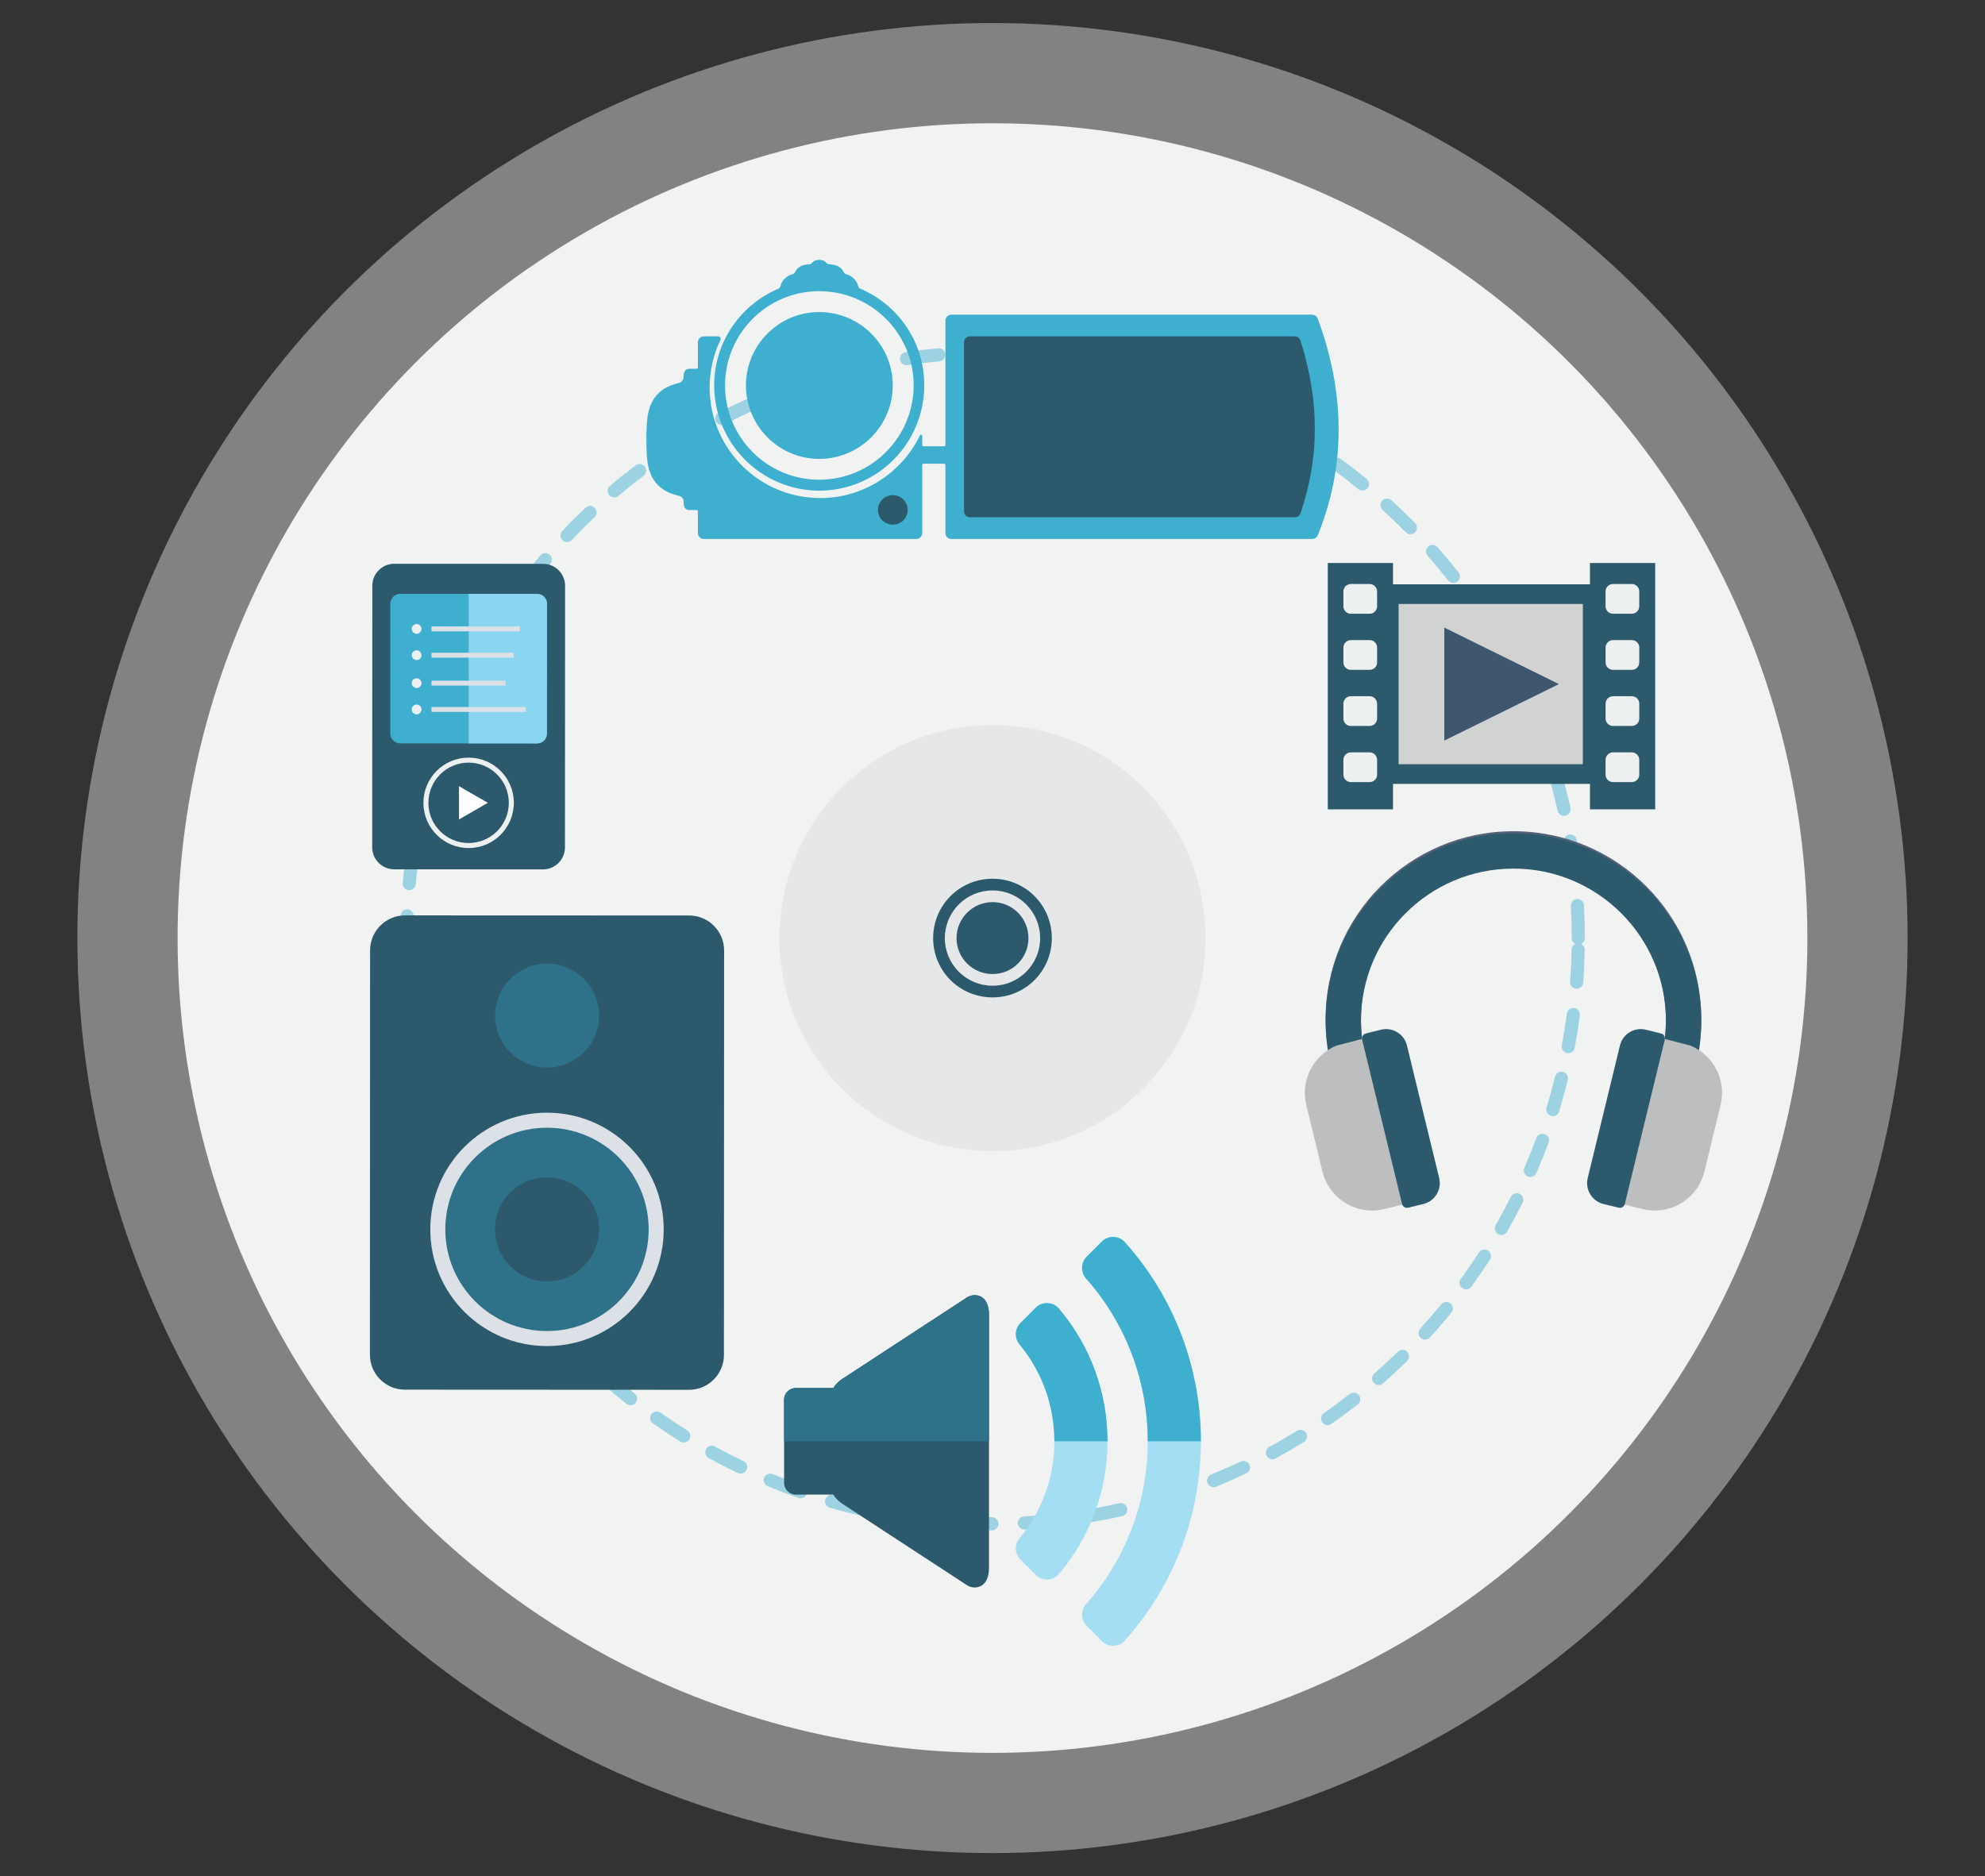 <?xml version="1.0" encoding="utf-8"?>
<!-- Generator: Adobe Illustrator 17.0.1, SVG Export Plug-In . SVG Version: 6.00 Build 0)  -->
<!DOCTYPE svg PUBLIC "-//W3C//DTD SVG 1.1//EN" "http://www.w3.org/Graphics/SVG/1.1/DTD/svg11.dtd">
<svg version="1.1" id="Layer_1" xmlns="http://www.w3.org/2000/svg" xmlns:xlink="http://www.w3.org/1999/xlink" x="0px" y="0px"
	 width="113.195px" height="107px" viewBox="0 0 113.195 107" enable-background="new 0 0 113.195 107" xml:space="preserve">
<rect x="0" y="0" width="113.195" height="107" fill="#333333" stroke="none"/>
<g>
	<circle opacity="0.5" fill="#D1D3D4" cx="56.597" cy="53.5" r="52.185"/>
	<circle fill="#F1F2F2" cx="56.597" cy="53.5" r="46.47"/>
	<g opacity="0.48">
		<path fill="#3EAFCF" d="M56.561,87.278L56.561,87.278c-0.623-0.001-1.252-0.019-1.871-0.053c-0.206-0.011-0.364-0.188-0.352-0.394
			c0.011-0.206,0.176-0.362,0.394-0.351c0.605,0.033,1.221,0.05,1.83,0.051c0.207,0,0.374,0.168,0.373,0.374
			C56.935,87.11,56.768,87.278,56.561,87.278z M58.412,87.229c-0.197,0-0.362-0.154-0.373-0.353
			c-0.011-0.206,0.147-0.382,0.353-0.393c0.607-0.033,1.222-0.082,1.824-0.148c0.207-0.022,0.39,0.126,0.412,0.331
			c0.022,0.205-0.126,0.39-0.331,0.412c-0.617,0.067-1.244,0.118-1.866,0.151C58.426,87.229,58.419,87.229,58.412,87.229z
			 M52.867,87.072c-0.014,0-0.028-0.001-0.042-0.002c-0.617-0.068-1.241-0.155-1.855-0.258c-0.203-0.035-0.34-0.227-0.306-0.431
			c0.034-0.204,0.227-0.343,0.43-0.307c0.6,0.101,1.21,0.186,1.813,0.253c0.205,0.023,0.353,0.207,0.33,0.412
			C53.216,86.931,53.055,87.072,52.867,87.072z M62.092,86.828c-0.18,0-0.338-0.131-0.368-0.313
			c-0.034-0.204,0.104-0.396,0.307-0.43c0.599-0.099,1.204-0.217,1.797-0.349c0.201-0.045,0.402,0.082,0.446,0.283
			c0.045,0.202-0.082,0.401-0.283,0.446c-0.607,0.136-1.225,0.256-1.838,0.356C62.132,86.826,62.112,86.828,62.092,86.828z
			 M49.217,86.459c-0.027,0-0.055-0.003-0.083-0.009c-0.602-0.136-1.213-0.291-1.814-0.463c-0.199-0.057-0.314-0.264-0.257-0.462
			c0.056-0.199,0.264-0.314,0.462-0.257c0.588,0.168,1.185,0.32,1.773,0.453c0.201,0.045,0.328,0.245,0.282,0.446
			C49.542,86.341,49.387,86.459,49.217,86.459z M65.703,86.021c-0.163,0-0.312-0.107-0.359-0.272
			c-0.056-0.198,0.059-0.405,0.258-0.461c0.584-0.165,1.172-0.349,1.747-0.547c0.196-0.068,0.408,0.038,0.475,0.232
			c0.067,0.195-0.036,0.408-0.232,0.475c-0.588,0.203-1.19,0.39-1.787,0.559C65.772,86.017,65.737,86.021,65.703,86.021z
			 M45.656,85.445c-0.04,0-0.081-0.006-0.122-0.02c-0.587-0.203-1.175-0.426-1.752-0.662c-0.191-0.079-0.282-0.296-0.203-0.488
			c0.079-0.19,0.297-0.283,0.487-0.203c0.564,0.231,1.14,0.449,1.713,0.647c0.195,0.068,0.298,0.281,0.231,0.475
			C45.956,85.349,45.812,85.445,45.656,85.445z M69.207,84.816c-0.147,0-0.287-0.088-0.346-0.232
			c-0.078-0.191,0.014-0.409,0.205-0.488c0.565-0.23,1.129-0.478,1.678-0.739c0.186-0.089,0.409-0.009,0.498,0.177
			c0.089,0.186,0.009,0.409-0.177,0.497c-0.561,0.266-1.139,0.521-1.716,0.756C69.302,84.807,69.255,84.816,69.207,84.816z
			 M42.235,84.042c-0.054,0-0.108-0.011-0.161-0.037c-0.557-0.266-1.117-0.552-1.664-0.851c-0.181-0.099-0.248-0.326-0.149-0.507
			c0.099-0.181,0.326-0.248,0.507-0.149c0.535,0.293,1.083,0.573,1.628,0.833c0.186,0.089,0.265,0.312,0.176,0.498
			C42.509,83.963,42.375,84.042,42.235,84.042z M72.557,83.226c-0.133,0-0.261-0.07-0.328-0.194
			c-0.099-0.181-0.032-0.408,0.149-0.507c0.53-0.288,1.063-0.599,1.584-0.921c0.176-0.109,0.406-0.054,0.515,0.121
			c0.108,0.176,0.054,0.406-0.121,0.514c-0.534,0.33-1.079,0.646-1.62,0.942C72.678,83.212,72.617,83.226,72.557,83.226z
			 M38.992,82.267c-0.067,0-0.135-0.018-0.197-0.056c-0.527-0.327-1.052-0.675-1.561-1.03c-0.169-0.119-0.21-0.352-0.092-0.521
			c0.119-0.168,0.352-0.209,0.521-0.091c0.498,0.349,1.012,0.688,1.526,1.008c0.176,0.109,0.23,0.339,0.121,0.515
			C39.238,82.205,39.116,82.267,38.992,82.267z M75.707,81.276c-0.118,0-0.233-0.056-0.307-0.16
			c-0.118-0.168-0.076-0.401,0.093-0.52c0.498-0.347,0.993-0.714,1.472-1.09c0.162-0.128,0.398-0.099,0.525,0.063
			c0.127,0.163,0.099,0.397-0.063,0.525c-0.49,0.384-0.996,0.759-1.506,1.115C75.855,81.254,75.78,81.276,75.707,81.276z
			 M35.962,80.145c-0.081,0-0.162-0.027-0.231-0.081c-0.488-0.384-0.972-0.786-1.439-1.197c-0.155-0.137-0.17-0.373-0.034-0.528
			c0.138-0.155,0.373-0.169,0.528-0.033c0.456,0.401,0.929,0.796,1.406,1.171c0.162,0.127,0.19,0.362,0.063,0.525
			C36.182,80.095,36.073,80.145,35.962,80.145z M78.62,78.991c-0.103,0-0.207-0.044-0.281-0.128
			c-0.136-0.155-0.12-0.391,0.034-0.527c0.458-0.401,0.91-0.821,1.343-1.245c0.147-0.144,0.383-0.143,0.528,0.005
			c0.144,0.148,0.142,0.384-0.006,0.528c-0.442,0.434-0.904,0.863-1.373,1.273C78.796,78.96,78.708,78.991,78.62,78.991z
			 M33.184,77.7c-0.094,0-0.189-0.036-0.262-0.108c-0.444-0.437-0.881-0.89-1.298-1.348c-0.139-0.152-0.129-0.389,0.024-0.528
			c0.154-0.139,0.389-0.128,0.528,0.024c0.408,0.448,0.835,0.892,1.27,1.319c0.147,0.144,0.149,0.381,0.004,0.528
			C33.377,77.663,33.281,77.7,33.184,77.7z M81.264,76.399c-0.09,0-0.18-0.033-0.252-0.097c-0.152-0.139-0.163-0.376-0.024-0.528
			c0.408-0.447,0.811-0.913,1.197-1.385c0.131-0.16,0.366-0.183,0.526-0.053c0.16,0.131,0.183,0.366,0.053,0.525
			c-0.395,0.484-0.807,0.96-1.224,1.417C81.466,76.359,81.365,76.399,81.264,76.399z M30.691,74.963
			c-0.109,0-0.216-0.046-0.29-0.137c-0.393-0.483-0.778-0.983-1.143-1.484c-0.121-0.166-0.085-0.4,0.082-0.522
			c0.167-0.12,0.401-0.085,0.522,0.083c0.357,0.491,0.733,0.979,1.118,1.452c0.13,0.16,0.106,0.395-0.054,0.525
			C30.857,74.935,30.774,74.963,30.691,74.963z M83.605,73.534c-0.076,0-0.153-0.023-0.22-0.072
			c-0.167-0.122-0.203-0.355-0.082-0.521c0.356-0.489,0.705-0.996,1.037-1.508c0.111-0.174,0.344-0.222,0.516-0.111
			c0.173,0.113,0.222,0.344,0.11,0.517c-0.339,0.522-0.695,1.041-1.06,1.541C83.834,73.482,83.721,73.534,83.605,73.534z
			 M28.513,71.967c-0.122,0-0.243-0.061-0.314-0.17c-0.337-0.522-0.665-1.06-0.973-1.603c-0.102-0.179-0.039-0.408,0.14-0.509
			c0.18-0.102,0.407-0.04,0.51,0.139c0.301,0.53,0.621,1.057,0.95,1.567c0.112,0.173,0.062,0.404-0.111,0.516
			C28.653,71.948,28.582,71.967,28.513,71.967z M85.616,70.43c-0.063,0-0.126-0.015-0.185-0.05c-0.179-0.102-0.241-0.331-0.139-0.51
			c0.301-0.525,0.591-1.068,0.863-1.611c0.092-0.184,0.317-0.258,0.501-0.167c0.184,0.092,0.259,0.316,0.167,0.501
			c-0.279,0.557-0.576,1.112-0.883,1.649C85.872,70.362,85.745,70.43,85.616,70.43z M26.679,68.747c-0.137,0-0.27-0.076-0.335-0.208
			c-0.278-0.557-0.543-1.13-0.789-1.701c-0.081-0.189,0.006-0.409,0.196-0.491c0.189-0.081,0.41,0.006,0.491,0.196
			c0.24,0.558,0.499,1.118,0.771,1.663c0.091,0.184,0.017,0.409-0.168,0.501C26.792,68.735,26.735,68.747,26.679,68.747z
			 M87.27,67.125c-0.05,0-0.1-0.009-0.148-0.03c-0.19-0.083-0.276-0.303-0.194-0.492c0.24-0.554,0.468-1.125,0.679-1.697
			c0.071-0.194,0.285-0.292,0.48-0.221c0.193,0.071,0.292,0.286,0.221,0.48c-0.216,0.584-0.449,1.168-0.694,1.734
			C87.552,67.04,87.414,67.125,87.27,67.125z M25.214,65.341c-0.153,0-0.296-0.094-0.351-0.246c-0.215-0.589-0.415-1.188-0.594-1.78
			c-0.06-0.198,0.052-0.406,0.249-0.466c0.199-0.06,0.406,0.052,0.466,0.25c0.175,0.578,0.371,1.164,0.581,1.74
			c0.07,0.194-0.03,0.408-0.223,0.479C25.299,65.334,25.255,65.341,25.214,65.341z M88.547,63.655c-0.036,0-0.073-0.006-0.11-0.016
			c-0.197-0.06-0.308-0.27-0.247-0.466c0.177-0.583,0.341-1.177,0.486-1.765c0.049-0.2,0.252-0.324,0.452-0.274
			c0.2,0.049,0.323,0.252,0.274,0.451c-0.147,0.603-0.315,1.21-0.497,1.805C88.855,63.551,88.707,63.655,88.547,63.655z
			 M24.138,61.795c-0.168,0-0.321-0.114-0.363-0.285c-0.147-0.604-0.279-1.22-0.392-1.831c-0.037-0.203,0.097-0.397,0.3-0.435
			c0.202-0.04,0.398,0.096,0.435,0.3c0.111,0.597,0.24,1.199,0.383,1.789c0.049,0.201-0.074,0.403-0.275,0.452
			C24.197,61.793,24.167,61.795,24.138,61.795z M89.43,60.061c-0.023,0-0.046-0.002-0.069-0.007
			c-0.203-0.037-0.337-0.233-0.299-0.436c0.111-0.593,0.208-1.201,0.287-1.807c0.027-0.205,0.212-0.351,0.419-0.321
			c0.205,0.026,0.349,0.214,0.322,0.418c-0.081,0.62-0.179,1.241-0.293,1.849C89.763,59.935,89.607,60.061,89.43,60.061z
			 M23.465,58.156c-0.185,0-0.346-0.138-0.37-0.326c-0.08-0.618-0.142-1.245-0.186-1.864c-0.015-0.205,0.14-0.384,0.346-0.399
			c0.205-0.017,0.385,0.14,0.399,0.346c0.044,0.605,0.105,1.217,0.183,1.821c0.026,0.205-0.119,0.392-0.323,0.418
			C23.496,58.154,23.481,58.156,23.465,58.156z M89.909,56.391c-0.009,0-0.018,0-0.028-0.002c-0.206-0.015-0.36-0.194-0.345-0.4
			c0.045-0.607,0.074-1.222,0.086-1.829c0.003-0.144,0.088-0.268,0.209-0.328c-0.12-0.062-0.202-0.188-0.202-0.332
			c0-0.612-0.017-1.227-0.05-1.83c-0.011-0.206,0.146-0.382,0.353-0.394c0.2-0.021,0.382,0.147,0.393,0.353
			c0.034,0.617,0.051,1.246,0.051,1.871c0,0.147-0.085,0.274-0.209,0.336c0.122,0.063,0.205,0.191,0.202,0.338
			c-0.012,0.621-0.041,1.249-0.088,1.87C90.266,56.241,90.102,56.391,89.909,56.391z M23.198,54.464
			c-0.204,0-0.37-0.163-0.374-0.368C22.822,53.898,22.82,53.7,22.82,53.5c0-0.427,0.008-0.852,0.024-1.275
			c0.007-0.206,0.183-0.373,0.387-0.36c0.207,0.008,0.367,0.181,0.359,0.387c-0.016,0.414-0.023,0.829-0.023,1.247
			c0,0.196,0.002,0.39,0.005,0.584c0.003,0.206-0.161,0.377-0.368,0.38C23.202,54.464,23.2,54.464,23.198,54.464z M23.336,50.766
			c-0.011,0-0.023-0.001-0.035-0.002c-0.206-0.019-0.356-0.2-0.338-0.407c0.058-0.621,0.133-1.247,0.223-1.858
			c0.031-0.204,0.222-0.342,0.424-0.314c0.204,0.03,0.345,0.22,0.315,0.424c-0.089,0.597-0.163,1.209-0.219,1.818
			C23.69,50.62,23.527,50.766,23.336,50.766z M89.799,50.178c-0.189,0-0.35-0.142-0.372-0.333c-0.067-0.605-0.151-1.215-0.251-1.813
			c-0.034-0.204,0.104-0.397,0.307-0.431c0.204-0.035,0.396,0.104,0.43,0.307c0.102,0.612,0.188,1.235,0.257,1.854
			c0.022,0.205-0.126,0.39-0.331,0.412C89.827,50.178,89.813,50.178,89.799,50.178z M23.88,47.105c-0.025,0-0.05-0.002-0.076-0.008
			c-0.202-0.042-0.332-0.239-0.29-0.441c0.126-0.612,0.27-1.225,0.428-1.823c0.053-0.2,0.258-0.318,0.457-0.266
			c0.199,0.053,0.318,0.257,0.266,0.457c-0.155,0.584-0.296,1.183-0.419,1.781C24.209,46.984,24.053,47.105,23.88,47.105z
			 M89.191,46.528c-0.171,0-0.325-0.118-0.364-0.292c-0.133-0.592-0.285-1.19-0.451-1.774c-0.056-0.198,0.059-0.406,0.258-0.461
			c0.198-0.057,0.405,0.059,0.461,0.257c0.17,0.599,0.325,1.209,0.461,1.815c0.045,0.201-0.081,0.401-0.283,0.446
			C89.246,46.525,89.218,46.528,89.191,46.528z M24.827,43.527c-0.038,0-0.078-0.006-0.116-0.019
			c-0.196-0.063-0.304-0.274-0.24-0.471c0.192-0.59,0.404-1.183,0.629-1.764c0.075-0.193,0.292-0.286,0.484-0.213
			c0.192,0.076,0.287,0.291,0.213,0.484c-0.221,0.567-0.427,1.147-0.615,1.724C25.13,43.426,24.984,43.527,24.827,43.527z
			 M88.18,42.967c-0.155,0-0.3-0.097-0.353-0.252c-0.198-0.575-0.416-1.152-0.647-1.716c-0.078-0.192,0.014-0.41,0.204-0.488
			c0.192-0.078,0.409,0.014,0.488,0.205c0.236,0.577,0.458,1.167,0.662,1.755c0.067,0.195-0.036,0.408-0.232,0.475
			C88.262,42.96,88.221,42.967,88.18,42.967z M26.165,40.079c-0.051,0-0.104-0.011-0.154-0.033
			c-0.188-0.085-0.271-0.307-0.186-0.495c0.256-0.564,0.532-1.129,0.82-1.68c0.095-0.183,0.321-0.255,0.504-0.158
			c0.183,0.095,0.253,0.32,0.158,0.504c-0.281,0.538-0.551,1.091-0.802,1.642C26.443,39.998,26.307,40.079,26.165,40.079z
			 M86.777,39.535c-0.14,0-0.273-0.079-0.338-0.213c-0.261-0.548-0.541-1.097-0.834-1.633c-0.099-0.181-0.032-0.408,0.149-0.507
			c0.182-0.099,0.408-0.032,0.507,0.149c0.299,0.548,0.586,1.11,0.853,1.67c0.089,0.187,0.009,0.41-0.177,0.499
			C86.885,39.523,86.83,39.535,86.777,39.535z M27.878,36.804c-0.065,0-0.131-0.017-0.191-0.052
			c-0.177-0.106-0.235-0.336-0.13-0.513c0.319-0.534,0.656-1.066,1.002-1.58c0.115-0.171,0.348-0.216,0.519-0.1
			c0.171,0.114,0.216,0.347,0.101,0.518c-0.338,0.502-0.668,1.022-0.979,1.545C28.129,36.739,28.005,36.804,27.878,36.804z
			 M85,36.283c-0.125,0-0.247-0.063-0.318-0.177c-0.32-0.518-0.66-1.032-1.009-1.53c-0.118-0.169-0.077-0.401,0.092-0.519
			c0.168-0.118,0.402-0.078,0.52,0.091c0.356,0.509,0.703,1.035,1.032,1.564c0.109,0.176,0.055,0.406-0.121,0.514
			C85.136,36.264,85.067,36.283,85,36.283z M29.943,33.735c-0.079,0-0.158-0.025-0.225-0.075c-0.165-0.124-0.197-0.359-0.072-0.523
			c0.372-0.493,0.766-0.985,1.17-1.461c0.133-0.157,0.369-0.177,0.526-0.044c0.157,0.133,0.177,0.369,0.043,0.527
			c-0.395,0.466-0.78,0.946-1.144,1.428C30.168,33.685,30.056,33.735,29.943,33.735z M82.876,33.249c-0.111,0-0.22-0.05-0.294-0.143
			c-0.375-0.477-0.77-0.951-1.171-1.408c-0.136-0.155-0.121-0.39,0.034-0.527c0.155-0.136,0.39-0.121,0.527,0.033
			c0.411,0.467,0.814,0.952,1.198,1.44c0.128,0.162,0.099,0.398-0.063,0.524C83.038,33.223,82.956,33.249,82.876,33.249z
			 M32.336,30.912c-0.093,0-0.185-0.034-0.257-0.102c-0.15-0.143-0.157-0.379-0.015-0.529c0.424-0.449,0.87-0.894,1.324-1.324
			c0.15-0.141,0.386-0.135,0.528,0.015c0.142,0.15,0.136,0.387-0.015,0.528c-0.443,0.42-0.879,0.855-1.295,1.295
			C32.534,30.873,32.435,30.912,32.336,30.912z M80.43,30.468c-0.097,0-0.194-0.037-0.267-0.112
			c-0.424-0.431-0.867-0.859-1.318-1.27c-0.153-0.139-0.164-0.375-0.025-0.528c0.14-0.153,0.376-0.163,0.528-0.024
			c0.461,0.421,0.915,0.858,1.348,1.299c0.144,0.146,0.142,0.384-0.006,0.528C80.619,30.432,80.525,30.468,80.43,30.468z
			 M35.026,28.368c-0.106,0-0.212-0.044-0.286-0.132c-0.133-0.157-0.113-0.393,0.044-0.526c0.474-0.402,0.966-0.795,1.462-1.17
			c0.164-0.125,0.399-0.093,0.523,0.072c0.125,0.165,0.092,0.399-0.073,0.524c-0.484,0.366-0.965,0.751-1.429,1.144
			C35.197,28.339,35.111,28.368,35.026,28.368z M77.695,27.974c-0.083,0-0.166-0.028-0.236-0.084
			c-0.472-0.385-0.96-0.761-1.449-1.116c-0.167-0.122-0.204-0.356-0.082-0.522c0.121-0.167,0.355-0.204,0.522-0.083
			c0.5,0.364,0.999,0.748,1.482,1.142c0.16,0.131,0.184,0.366,0.054,0.525C77.911,27.927,77.804,27.974,77.695,27.974z
			 M37.98,26.135c-0.12,0-0.238-0.058-0.31-0.165c-0.115-0.172-0.07-0.403,0.101-0.519c0.516-0.347,1.049-0.684,1.584-1.003
			c0.178-0.106,0.406-0.047,0.512,0.13c0.105,0.177,0.047,0.407-0.13,0.512c-0.523,0.311-1.044,0.641-1.549,0.981
			C38.124,26.114,38.052,26.135,37.98,26.135z M74.704,25.798c-0.069,0-0.14-0.02-0.203-0.06c-0.508-0.328-1.034-0.648-1.563-0.95
			c-0.18-0.103-0.242-0.33-0.139-0.509c0.102-0.179,0.33-0.242,0.51-0.139c0.54,0.309,1.079,0.636,1.598,0.971
			c0.173,0.112,0.223,0.343,0.111,0.517C74.947,25.737,74.826,25.798,74.704,25.798z M41.164,24.24c-0.134,0-0.265-0.072-0.331-0.2
			c-0.095-0.183-0.025-0.409,0.158-0.504c0.553-0.288,1.12-0.564,1.686-0.821c0.188-0.085,0.41-0.001,0.495,0.187
			c0.085,0.187,0.002,0.409-0.186,0.494c-0.553,0.251-1.108,0.521-1.648,0.802C41.282,24.227,41.222,24.24,41.164,24.24z
			 M71.492,23.966c-0.057,0-0.113-0.013-0.167-0.039c-0.542-0.271-1.099-0.529-1.657-0.771c-0.189-0.081-0.277-0.301-0.195-0.49
			c0.082-0.19,0.303-0.277,0.491-0.195c0.571,0.246,1.141,0.511,1.695,0.787c0.184,0.093,0.26,0.317,0.167,0.501
			C71.762,23.89,71.629,23.966,71.492,23.966z M44.541,22.711c-0.149,0-0.291-0.091-0.348-0.239
			c-0.074-0.192,0.021-0.408,0.214-0.484c0.581-0.225,1.176-0.436,1.768-0.627c0.198-0.065,0.408,0.044,0.471,0.24
			c0.063,0.196-0.044,0.407-0.24,0.471c-0.578,0.187-1.16,0.395-1.729,0.614C44.632,22.703,44.586,22.711,44.541,22.711z
			 M68.1,22.503c-0.042,0-0.086-0.007-0.129-0.023c-0.568-0.208-1.151-0.404-1.735-0.582c-0.198-0.06-0.309-0.269-0.249-0.466
			c0.06-0.197,0.268-0.31,0.466-0.249c0.596,0.182,1.193,0.382,1.775,0.595c0.194,0.071,0.293,0.286,0.222,0.48
			C68.395,22.409,68.252,22.503,68.1,22.503z M48.066,21.568c-0.165,0-0.317-0.11-0.361-0.278c-0.053-0.2,0.066-0.404,0.266-0.457
			c0.597-0.157,1.21-0.301,1.823-0.426c0.202-0.041,0.4,0.089,0.441,0.291c0.041,0.202-0.089,0.399-0.291,0.44
			c-0.599,0.123-1.199,0.263-1.782,0.417C48.13,21.565,48.097,21.568,48.066,21.568z M64.56,21.424c-0.03,0-0.059-0.003-0.089-0.011
			c-0.589-0.144-1.192-0.274-1.79-0.385c-0.203-0.038-0.337-0.233-0.299-0.435c0.038-0.203,0.233-0.334,0.436-0.3
			c0.611,0.115,1.227,0.247,1.83,0.394c0.201,0.05,0.323,0.252,0.275,0.451C64.88,21.31,64.728,21.424,64.56,21.424z M51.692,20.827
			c-0.182,0-0.342-0.133-0.369-0.319c-0.03-0.205,0.111-0.394,0.316-0.424c0.613-0.09,1.238-0.164,1.858-0.22
			c0.209-0.018,0.387,0.133,0.406,0.337c0.019,0.206-0.133,0.388-0.338,0.407c-0.606,0.055-1.217,0.128-1.818,0.216
			C51.728,20.826,51.71,20.827,51.692,20.827z M60.921,20.746c-0.016,0-0.032,0-0.048-0.002c-0.603-0.078-1.216-0.141-1.821-0.185
			c-0.206-0.015-0.36-0.194-0.345-0.4c0.015-0.205,0.19-0.359,0.4-0.345c0.619,0.045,1.246,0.108,1.863,0.188
			c0.204,0.027,0.349,0.214,0.323,0.419C61.267,20.61,61.106,20.746,60.921,20.746z M55.378,20.491
			c-0.201,0-0.366-0.158-0.373-0.361c-0.008-0.205,0.154-0.379,0.36-0.386c0.621-0.023,1.249-0.028,1.872-0.017
			c0.206,0.004,0.37,0.174,0.366,0.381c-0.004,0.204-0.17,0.366-0.374,0.366c-0.002,0-0.004,0-0.007,0
			c-0.609-0.011-1.223-0.005-1.83,0.016C55.387,20.491,55.382,20.491,55.378,20.491z"/>
	</g>
	<g>
		<path fill-rule="evenodd" clip-rule="evenodd" fill="#2C5A6C" d="M30.966,49.583l-8.49-0.004
			c-0.689-0.001-1.251-0.562-1.251-1.253l0.007-14.922c0-0.69,0.563-1.252,1.252-1.252l8.489,0.004c0.689,0,1.252,0.564,1.251,1.253
			l-0.007,14.922C32.216,49.021,31.655,49.583,30.966,49.583z"/>
		<circle fill-rule="evenodd" clip-rule="evenodd" fill="#EDF0F1" cx="26.723" cy="45.787" r="2.578"/>
		<path fill-rule="evenodd" clip-rule="evenodd" fill="#3EAFCF" d="M22.823,33.867l7.809,0.003c0.311,0.001,0.561,0.253,0.561,0.563
			l-0.004,7.404c0,0.311-0.252,0.563-0.563,0.563l-7.808-0.004c-0.311,0-0.561-0.252-0.561-0.563l0.002-7.404
			C22.261,34.119,22.513,33.867,22.823,33.867z"/>
		<path fill-rule="evenodd" clip-rule="evenodd" fill="#8AD5EF" d="M26.728,33.869l3.904,0.001c0.311,0.001,0.561,0.253,0.561,0.563
			l-0.004,7.404c0,0.311-0.252,0.563-0.563,0.563l-3.903-0.002L26.728,33.869z"/>
		<circle fill-rule="evenodd" clip-rule="evenodd" fill="#2C5A6C" cx="26.722" cy="45.787" r="2.293"/>
		<path fill-rule="evenodd" clip-rule="evenodd" fill="#EDF0F1" d="M23.756,35.589L23.756,35.589c0.154,0,0.281,0.126,0.281,0.278
			l0,0c0,0.154-0.127,0.278-0.281,0.278l0,0c-0.153,0-0.278-0.124-0.278-0.278l0,0C23.478,35.714,23.604,35.589,23.756,35.589z"/>
		<path fill-rule="evenodd" clip-rule="evenodd" fill="#EDF0F1" d="M23.756,37.088L23.756,37.088c0.154,0,0.281,0.127,0.281,0.279
			l0,0c0,0.153-0.127,0.278-0.281,0.278l0,0c-0.153,0-0.278-0.125-0.278-0.278l0,0C23.478,37.215,23.604,37.088,23.756,37.088z"/>
		<path fill-rule="evenodd" clip-rule="evenodd" fill="#7392CB" d="M23.756,38.682L23.756,38.682c0.154,0,0.281,0.125,0.281,0.278
			l0,0c0,0.154-0.127,0.279-0.281,0.279l0,0c-0.153,0-0.278-0.125-0.278-0.279l0,0C23.478,38.808,23.604,38.682,23.756,38.682z"/>
		<rect x="24.606" y="35.728" fill-rule="evenodd" clip-rule="evenodd" fill="#DBE1E6" width="5.047" height="0.279"/>
		<rect x="24.606" y="37.228" fill-rule="evenodd" clip-rule="evenodd" fill="#DBE1E6" width="4.682" height="0.28"/>
		<rect x="24.606" y="38.822" fill-rule="evenodd" clip-rule="evenodd" fill="#DBE1E6" width="4.221" height="0.279"/>
		<path fill-rule="evenodd" clip-rule="evenodd" fill="#EDF0F1" d="M23.756,38.682L23.756,38.682c0.154,0,0.281,0.125,0.281,0.278
			l0,0c0,0.154-0.127,0.279-0.281,0.279l0,0c-0.153,0-0.278-0.125-0.278-0.279l0,0C23.478,38.808,23.604,38.682,23.756,38.682z"/>
		<path fill-rule="evenodd" clip-rule="evenodd" fill="#EDF0F1" d="M23.756,40.182L23.756,40.182c0.154,0,0.281,0.127,0.281,0.279
			l0,0c0,0.153-0.127,0.28-0.281,0.28l0,0c-0.153,0-0.278-0.127-0.278-0.28l0,0C23.478,40.308,23.604,40.182,23.756,40.182z"/>
		<rect x="24.606" y="40.322" fill-rule="evenodd" clip-rule="evenodd" fill="#DBE1E6" width="5.385" height="0.28"/>
		<polygon fill-rule="evenodd" clip-rule="evenodd" fill="#FFFFFF" points="27.818,45.786 26.997,46.261 26.175,46.735 
			26.175,45.786 26.175,44.838 26.997,45.312 		"/>
	</g>
	<g>
		<path fill-rule="evenodd" clip-rule="evenodd" fill="#3EAFCF" d="M52.657,25.451h1.175c0.049,0,0.081-0.031,0.081-0.065v-7.098
			c0-0.181,0.147-0.342,0.344-0.342c6.854,0,13.708,0,20.562,0c0.148,0,0.278,0.097,0.327,0.228c1.682,4.553,1.485,8.715,0,12.353
			c-0.049,0.131-0.179,0.212-0.327,0.212c-6.854,0-13.708,0-20.562,0c-0.197,0-0.344-0.145-0.344-0.342v-3.868
			c0-0.049-0.032-0.082-0.081-0.082h-1.175c-0.033,0-0.066,0.033-0.066,0.082v3.868c0,0.197-0.163,0.342-0.343,0.342
			c-4.03,0-8.077,0-12.11,0c-0.179,0-0.342-0.145-0.342-0.342c0-0.408,0-0.833,0-1.24c0-0.05-0.033-0.066-0.065-0.066
			c-0.132,0-0.277,0-0.408,0c-0.294,0-0.342-0.246-0.342-0.49c0-0.164-0.115-0.294-0.278-0.325c-1.24-0.279-1.665-1.093-1.779-1.925
			c-0.081-0.507-0.081-1.878-0.016-2.416c0.082-0.881,0.473-1.796,1.795-2.088c0.162-0.034,0.278-0.164,0.278-0.344
			c0-0.228,0.049-0.473,0.342-0.473c0.131,0,0.276,0,0.408,0c0.032,0,0.065-0.033,0.065-0.066c0-0.473,0-0.963,0-1.436
			c0-0.195,0.163-0.344,0.342-0.344c0.279,0,0.556,0,0.817,0c0.099,0,0.164,0.098,0.131,0.195c-0.392,0.818-0.62,1.748-0.62,2.709
			c0,3.494,2.824,6.317,6.316,6.317c2.496,0,4.651-1.468,5.679-3.574c0.032-0.066,0.13-0.048,0.13,0.033v0.522
			C52.591,25.419,52.624,25.451,52.657,25.451L52.657,25.451z M49.05,16.459c2.154,0.914,3.656,3.035,3.656,5.516
			c0,3.312-2.676,6.007-5.99,6.007c-3.297,0-5.99-2.695-5.99-6.007c0-2.482,1.518-4.602,3.672-5.516
			c0.065-0.031,0.098-0.08,0.114-0.146c0.049-0.311,0.375-0.605,0.67-0.671c0.065-0.015,0.114-0.049,0.147-0.113
			c0.163-0.325,0.44-0.44,0.833-0.457c0.065,0,0.113-0.032,0.145-0.081c0.164-0.228,0.654-0.228,0.817,0
			c0.049,0.049,0.098,0.081,0.163,0.081c0.392,0.018,0.669,0.132,0.832,0.457c0.033,0.064,0.082,0.099,0.148,0.113
			c0.293,0.066,0.603,0.359,0.668,0.671C48.936,16.378,48.985,16.427,49.05,16.459L49.05,16.459z M46.716,17.797
			c2.317,0,4.194,1.878,4.194,4.178c0,2.318-1.877,4.196-4.194,4.196c-2.301,0-4.178-1.878-4.178-4.196
			C42.538,19.675,44.415,17.797,46.716,17.797L46.716,17.797z M46.716,16.606c2.97,0,5.385,2.414,5.385,5.369
			c0,2.97-2.415,5.385-5.385,5.385c-2.971,0-5.37-2.415-5.37-5.385C41.347,19.021,43.746,16.606,46.716,16.606L46.716,16.606z"/>
		<path fill-rule="evenodd" clip-rule="evenodd" fill="#2C5A6C" d="M55.316,19.184c6.169,0,12.338,0,18.523,0
			c0.147,0,0.277,0.098,0.325,0.246c1.127,3.59,1.045,6.756,0,9.842c-0.049,0.145-0.179,0.228-0.325,0.228
			c-6.17,0-12.354,0-18.523,0c-0.196,0-0.342-0.148-0.342-0.343c0-3.216,0-6.415,0-9.629C54.974,19.332,55.12,19.184,55.316,19.184
			L55.316,19.184z"/>
		<path fill-rule="evenodd" clip-rule="evenodd" fill="#2C5A6C" d="M50.91,29.922c0.474,0,0.849-0.374,0.849-0.832
			c0-0.473-0.375-0.85-0.849-0.85c-0.457,0-0.848,0.377-0.848,0.85C50.062,29.548,50.453,29.922,50.91,29.922L50.91,29.922z"/>
	</g>
	<g>
		<path fill-rule="evenodd" clip-rule="evenodd" fill="#2C5A6C" d="M56.396,74.954c0-1.092-0.791-1.262-1.265-0.952l-7.098,4.639
			c-0.183,0.118-0.384,0.31-0.518,0.521h-2.136c-0.367,0-0.666,0.299-0.666,0.665v4.748c0,0.365,0.3,0.666,0.666,0.666h2.136
			c0.133,0.211,0.334,0.399,0.518,0.521l7.098,4.637c0.474,0.312,1.265,0.14,1.265-0.952V74.954z"/>
		<path fill-rule="evenodd" clip-rule="evenodd" fill="#A4DEF2" d="M58.139,87.731c2.65-3.202,2.65-7.86,0-11.062
			c-0.301-0.362-0.275-0.892,0.057-1.224l0.859-0.859c0.187-0.187,0.419-0.277,0.684-0.267c0.263,0.012,0.486,0.121,0.656,0.322
			c3.685,4.353,3.683,10.762,0,15.115c-0.169,0.202-0.393,0.31-0.656,0.322c-0.265,0.01-0.497-0.08-0.684-0.267l-0.859-0.859
			C57.864,88.621,57.838,88.095,58.139,87.731L58.139,87.731z M61.934,91.484c-0.318,0.362-0.303,0.907,0.038,1.248l0.857,0.857
			c0.183,0.184,0.41,0.274,0.668,0.267c0.26-0.007,0.481-0.109,0.654-0.304c5.774-6.452,5.774-16.247,0-22.7
			c-0.173-0.194-0.395-0.296-0.654-0.305c-0.258-0.007-0.485,0.083-0.668,0.267l-0.857,0.857c-0.341,0.341-0.357,0.888-0.038,1.248
			C66.623,78.208,66.623,86.194,61.934,91.484z"/>
		<path fill-rule="evenodd" clip-rule="evenodd" fill="#2E7188" d="M56.396,74.954c0-1.092-0.791-1.262-1.265-0.952l-7.098,4.639
			c-0.183,0.118-0.384,0.31-0.518,0.521h-2.136c-0.367,0-0.666,0.299-0.666,0.665v2.375h11.683V74.954z"/>
		<path fill-rule="evenodd" clip-rule="evenodd" fill="#3EAFCF" d="M60.126,82.201h3.03c0-2.691-0.921-5.381-2.762-7.558
			c-0.169-0.201-0.393-0.31-0.656-0.322c-0.265-0.01-0.497,0.079-0.684,0.267l-0.859,0.859c-0.332,0.332-0.358,0.862-0.057,1.224
			C59.464,78.27,60.126,80.235,60.126,82.201L60.126,82.201z M65.451,82.201c0-3.32-1.172-6.639-3.517-9.284
			c-0.318-0.36-0.303-0.907,0.038-1.248l0.857-0.857c0.183-0.183,0.41-0.273,0.668-0.267c0.26,0.009,0.481,0.111,0.654,0.305
			c2.887,3.226,4.331,7.288,4.331,11.351H65.451z"/>
	</g>
	<g>
		<path fill-rule="evenodd" clip-rule="evenodd" fill="#566178" d="M86.304,47.406c5.914,0,10.711,4.797,10.711,10.711
			c0,0.73-0.073,1.443-0.213,2.133l-1.862-1.111c0.04-0.335,0.06-0.676,0.06-1.022c0-4.804-3.893-8.696-8.696-8.696
			c-4.804,0-8.696,3.893-8.696,8.696c0,0.346,0.021,0.687,0.06,1.022l-1.862,1.111c-0.139-0.689-0.212-1.403-0.212-2.133
			C75.594,52.203,80.39,47.406,86.304,47.406z"/>
		<path fill-rule="evenodd" clip-rule="evenodd" fill="#2C5A6C" d="M86.304,47.523c5.914,0,10.711,4.797,10.711,10.71
			c0,0.731-0.073,1.444-0.213,2.133l-1.862-1.111C94.98,58.92,95,58.579,95,58.233c0-4.803-3.893-8.695-8.696-8.695
			c-4.804,0-8.696,3.892-8.696,8.695c0,0.346,0.021,0.687,0.06,1.023l-1.862,1.111c-0.139-0.689-0.212-1.403-0.212-2.133
			C75.594,52.32,80.39,47.523,86.304,47.523z"/>
		<path fill-rule="evenodd" clip-rule="evenodd" fill="#BCBEC0" d="M94.29,59.087L94.29,59.087L94.29,59.087l2.099,0.543
			c1.311,0.532,2.074,1.964,1.73,3.379l-0.926,3.811c-0.378,1.556-1.955,2.516-3.511,2.138l-2.185-0.531
			c-0.623-0.151-1.007-0.783-0.856-1.406l1.749-7.198c0.151-0.623,0.783-1.007,1.406-0.856L94.29,59.087z"/>
		<path fill-rule="evenodd" clip-rule="evenodd" fill="#2C5A6C" d="M94.374,58.853L94.374,58.853L94.374,58.853l0.352,0.091
			c0.153,0.04,0.246,0.195,0.208,0.348l-2.279,9.373c-0.037,0.155-0.194,0.25-0.349,0.212l-0.867-0.211
			c-0.654-0.159-1.058-0.822-0.9-1.477l1.839-7.564c0.159-0.655,0.822-1.059,1.477-0.899L94.374,58.853z"/>
		<path fill-rule="evenodd" clip-rule="evenodd" fill="#BCBEC0" d="M78.319,59.087L78.319,59.087L78.319,59.087L76.22,59.63
			c-1.31,0.532-2.074,1.964-1.73,3.379l0.926,3.811c0.378,1.556,1.955,2.516,3.511,2.138l2.185-0.531
			c0.622-0.151,1.007-0.783,0.856-1.406l-1.749-7.198c-0.151-0.623-0.783-1.007-1.406-0.856L78.319,59.087z"/>
		<path fill-rule="evenodd" clip-rule="evenodd" fill="#2C5A6C" d="M78.235,58.853L78.235,58.853L78.235,58.853l-0.352,0.091
			c-0.152,0.04-0.246,0.195-0.208,0.348l2.279,9.373c0.038,0.155,0.194,0.25,0.349,0.212l0.867-0.211
			c0.654-0.159,1.058-0.822,0.9-1.477l-1.839-7.564c-0.159-0.655-0.822-1.059-1.477-0.899L78.235,58.853z"/>
	</g>
	<g>
		<path fill-rule="evenodd" clip-rule="evenodd" fill="#2C5A6C" d="M23.098,52.206c6.021,0.002,10.186,0.004,16.204,0.006
			c1.098,0,1.991,0.897,1.991,1.993l-0.01,23.069c0,1.096-0.895,1.989-1.991,1.989l-16.207-0.008c-1.098,0-1.991-0.895-1.991-1.991
			l0.01-23.07C21.107,53.099,22,52.204,23.098,52.206z"/>
		<path fill-rule="evenodd" clip-rule="evenodd" fill="#DBE1E6" d="M31.194,63.459c-3.675,0-6.656,2.976-6.656,6.654
			c-0.004,3.675,2.977,6.656,6.65,6.656c3.677,0.004,6.658-2.977,6.66-6.652C37.848,66.442,34.871,63.461,31.194,63.459z"/>
		<circle fill-rule="evenodd" clip-rule="evenodd" fill="#2E7188" cx="31.198" cy="57.921" r="2.965"/>
		<circle fill-rule="evenodd" clip-rule="evenodd" fill="#2E7188" cx="31.192" cy="70.114" r="5.798"/>
		<circle fill-rule="evenodd" clip-rule="evenodd" fill="#2C5A6C" cx="31.193" cy="70.115" r="2.966"/>
	</g>
	<g>
		<path fill-rule="evenodd" clip-rule="evenodd" fill="#E6E7E8" d="M56.603,41.351c6.697,0,12.144,5.446,12.144,12.155
			c0,6.697-5.447,12.143-12.144,12.143c-6.708,0-12.155-5.446-12.155-12.143C44.448,46.797,49.895,41.351,56.603,41.351
			L56.603,41.351z"/>
		<path fill-rule="evenodd" clip-rule="evenodd" fill="#2C5A6C" d="M56.603,50.116c1.87,0,3.378,1.509,3.378,3.39
			c0,1.87-1.508,3.378-3.378,3.378c-1.881,0-3.39-1.508-3.39-3.378C53.213,51.625,54.722,50.116,56.603,50.116L56.603,50.116z
			 M56.603,51.449c1.134,0,2.045,0.923,2.045,2.057c0,1.134-0.911,2.046-2.045,2.046c-1.133,0-2.057-0.912-2.057-2.046
			C54.546,52.372,55.47,51.449,56.603,51.449L56.603,51.449z M56.603,50.783c1.497,0,2.711,1.216,2.711,2.723
			c0,1.496-1.215,2.712-2.711,2.712c-1.507,0-2.723-1.216-2.723-2.712C53.88,51.999,55.096,50.783,56.603,50.783L56.603,50.783z"/>
	</g>
	<g>
		<rect x="75.718" y="32.107" fill-rule="evenodd" clip-rule="evenodd" fill="#EDF0F1" width="3.718" height="14.052"/>
		<rect x="90.668" y="32.107" fill-rule="evenodd" clip-rule="evenodd" fill="#EDF0F1" width="3.718" height="14.052"/>
		<path fill-rule="evenodd" clip-rule="evenodd" fill="#2C5A6C" d="M79.436,46.159v-1.453h11.232v1.453h3.719V32.107h-3.719v1.217
			H79.436v-1.217h-3.718v14.052H79.436L79.436,46.159z M93.48,37.778c0,0.235-0.191,0.424-0.424,0.424c-0.358,0-0.717,0-1.074,0
			c-0.235,0-0.424-0.19-0.424-0.424l0,0c0-0.283,0-0.565,0-0.848c0-0.233,0.191-0.424,0.423-0.424c0.359,0,0.717,0,1.074,0
			c0.235,0,0.425,0.19,0.425,0.424l0,0C93.48,37.214,93.48,37.495,93.48,37.778L93.48,37.778z M93.48,40.979
			c0,0.233-0.191,0.424-0.424,0.424c-0.358,0-0.717,0-1.074,0c-0.235,0-0.424-0.19-0.424-0.424l0,0c0-0.283,0-0.566,0-0.848
			c0-0.235,0.191-0.424,0.423-0.424c0.359,0,0.717,0,1.074,0c0.235,0,0.425,0.19,0.425,0.424l0,0
			C93.48,40.413,93.48,40.696,93.48,40.979L93.48,40.979z M93.48,34.579c0,0.232-0.191,0.424-0.425,0.424H91.98
			c-0.233,0-0.423-0.19-0.423-0.424l0,0V33.73c0-0.233,0.191-0.423,0.423-0.423c0.359,0,0.717,0,1.074,0
			c0.235,0,0.424,0.19,0.424,0.423h0.001V34.579L93.48,34.579z M93.48,44.18c0,0.234-0.191,0.424-0.425,0.424H91.98
			c-0.233,0-0.423-0.19-0.423-0.424l0,0v-0.847c0-0.235,0.191-0.424,0.423-0.424c0.359,0,0.717,0,1.074,0
			c0.235,0,0.424,0.19,0.424,0.424h0.001V44.18L93.48,44.18z M78.529,37.778c0,0.235-0.19,0.424-0.423,0.424
			c-0.359,0-0.717,0-1.074,0c-0.235,0-0.424-0.19-0.424-0.424l0,0c0-0.283,0-0.565,0-0.848c0-0.233,0.191-0.424,0.424-0.424
			c0.358,0,0.716,0,1.074,0c0.233,0,0.423,0.19,0.423,0.424l0,0C78.529,37.214,78.529,37.495,78.529,37.778L78.529,37.778z
			 M78.529,40.979c0,0.233-0.19,0.424-0.423,0.424c-0.359,0-0.717,0-1.074,0c-0.235,0-0.424-0.19-0.424-0.424l0,0
			c0-0.283,0-0.566,0-0.848c0-0.235,0.191-0.424,0.424-0.424c0.358,0,0.716,0,1.074,0c0.233,0,0.423,0.19,0.423,0.424l0,0
			C78.529,40.413,78.529,40.696,78.529,40.979L78.529,40.979z M78.529,44.18c0,0.234-0.19,0.424-0.423,0.424h-1.074
			c-0.235,0-0.424-0.19-0.424-0.424l0,0v-0.847c0-0.235,0.191-0.424,0.424-0.424c0.358,0,0.716,0,1.074,0
			c0.233,0,0.423,0.19,0.423,0.424l0,0V44.18L78.529,44.18z M78.529,34.579c0,0.232-0.19,0.424-0.423,0.424h-1.074
			c-0.235,0-0.424-0.19-0.424-0.424l0,0V33.73c0-0.233,0.191-0.423,0.424-0.423c0.358,0,0.716,0,1.074,0
			c0.233,0,0.423,0.19,0.423,0.423l0,0V34.579z"/>
		<rect x="79.756" y="34.445" fill-rule="evenodd" clip-rule="evenodd" fill="#D1D2D2" width="10.507" height="9.14"/>
		<polygon fill-rule="evenodd" clip-rule="evenodd" fill="#3E576F" points="82.362,35.793 88.898,39.015 82.362,42.237 		"/>
	</g>
</g>
</svg>
